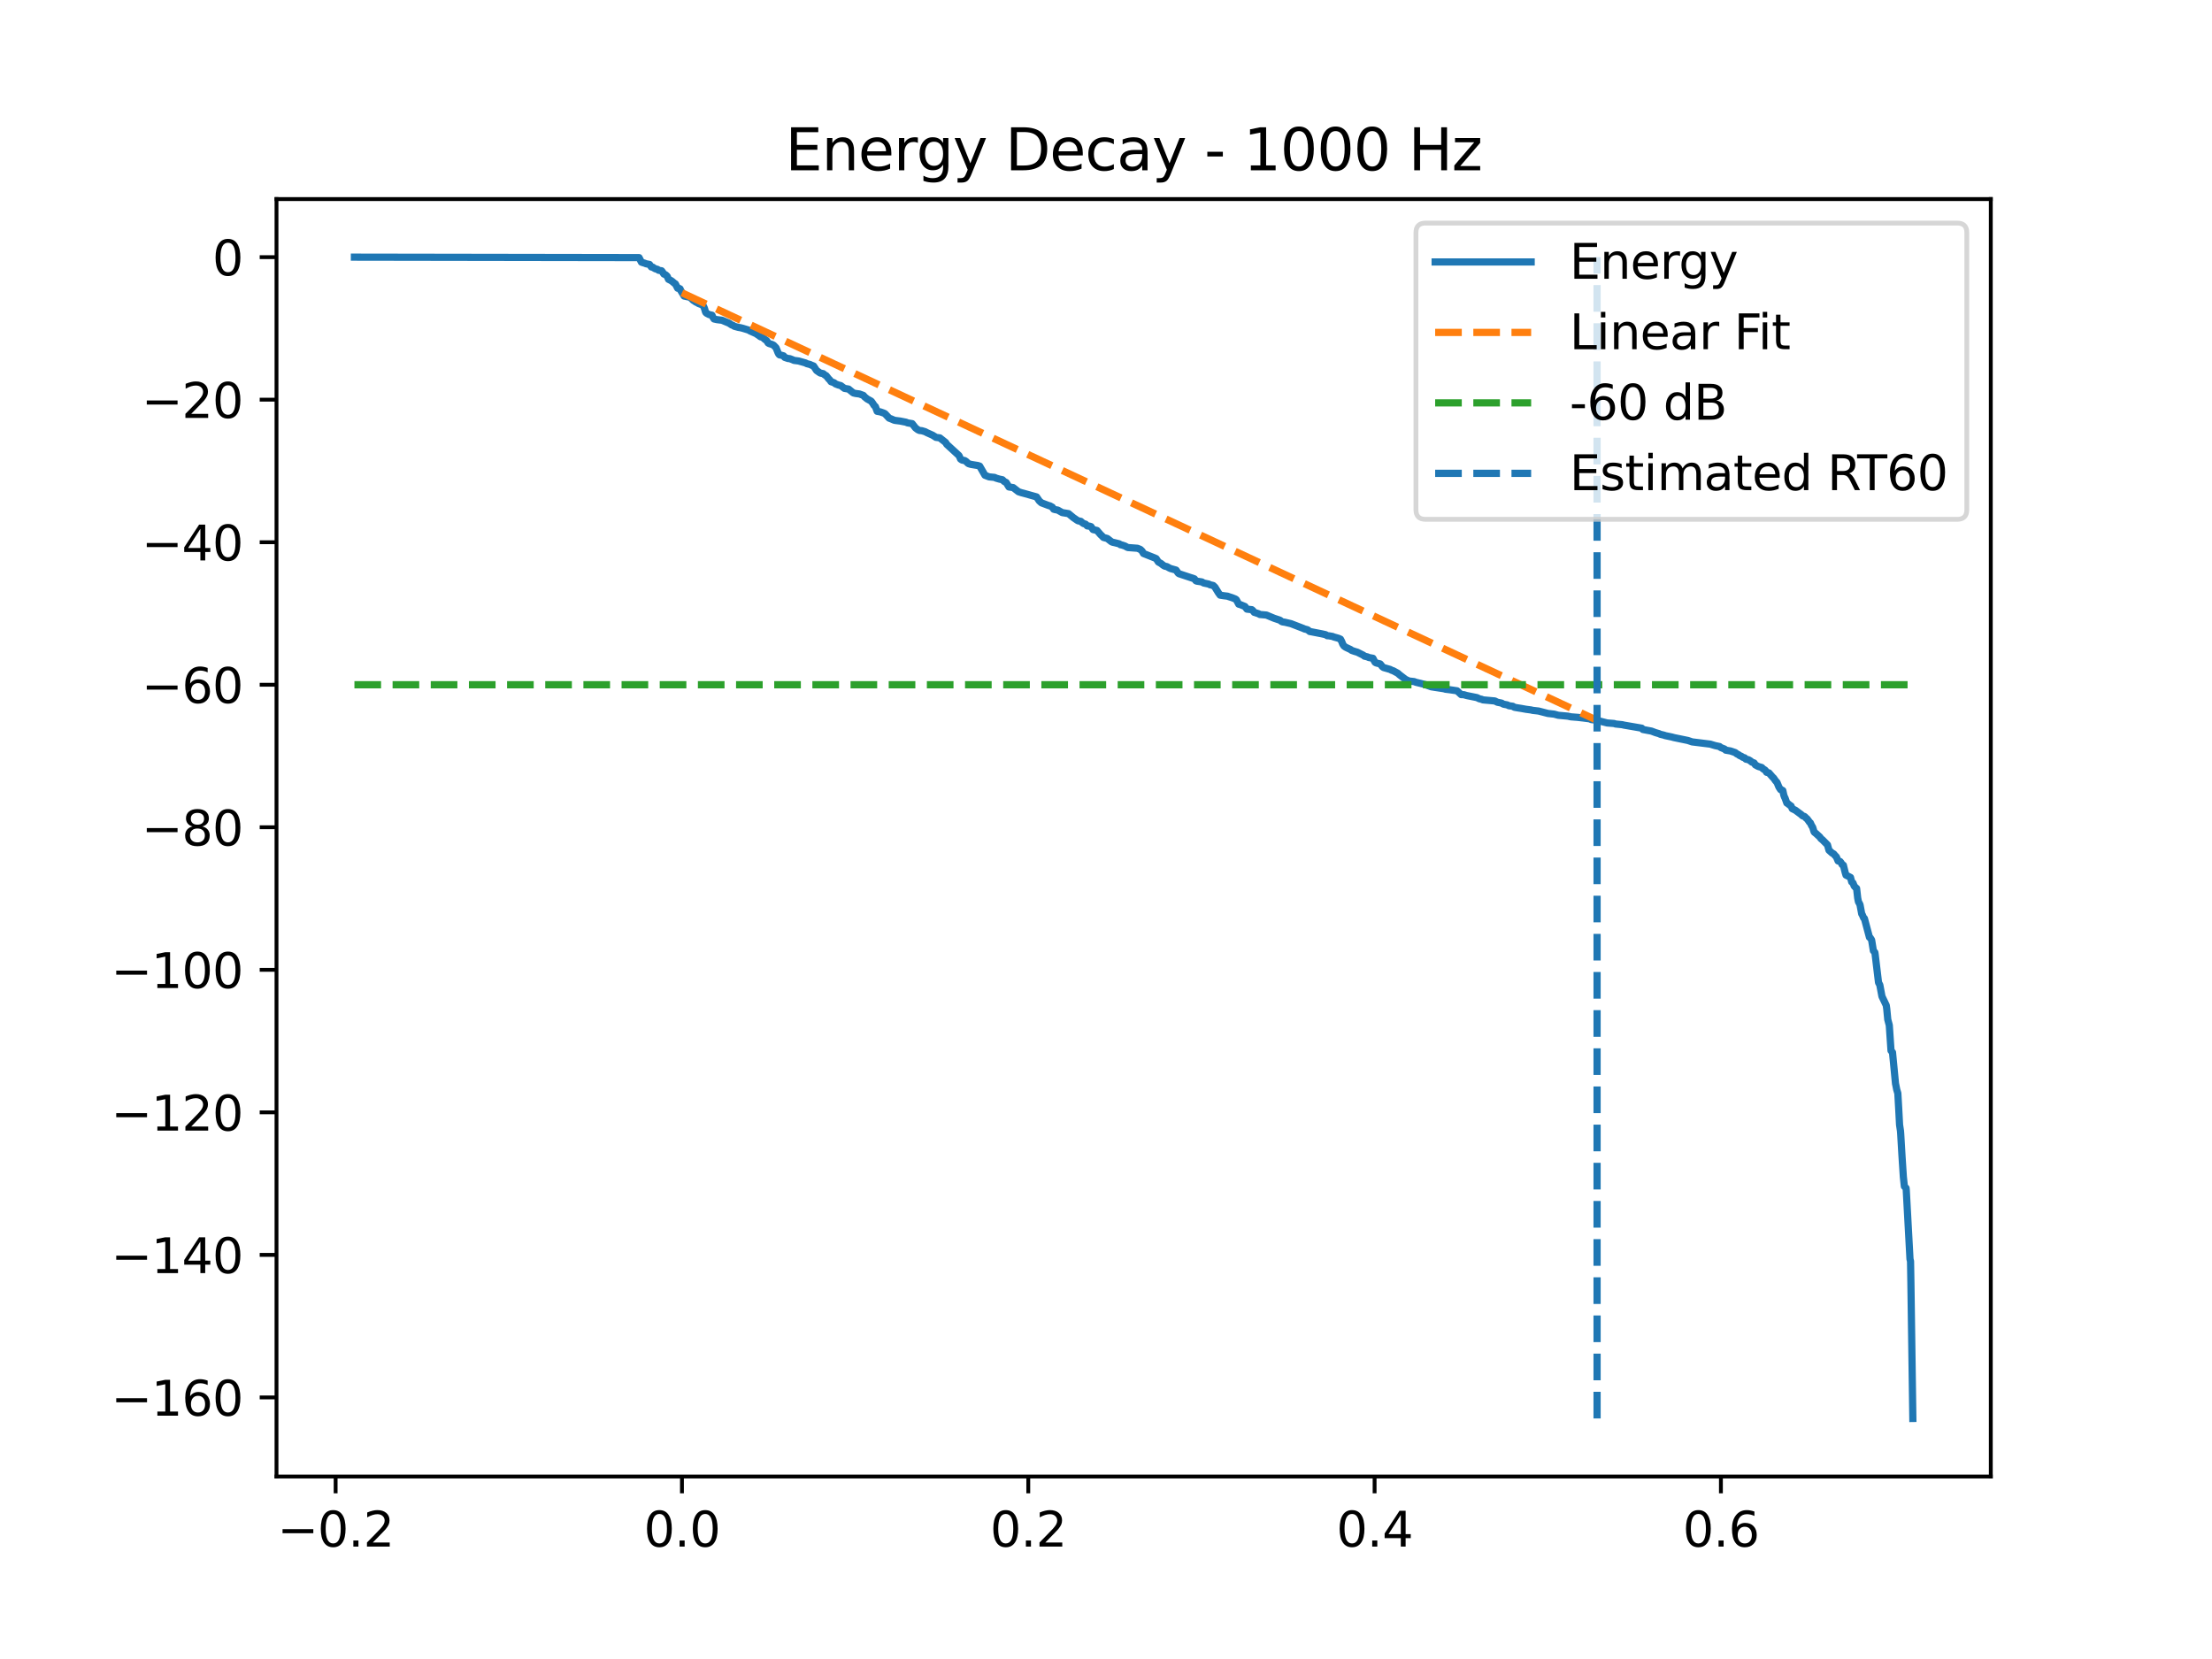 <?xml version="1.0" encoding="utf-8" standalone="no"?>
<!DOCTYPE svg PUBLIC "-//W3C//DTD SVG 1.1//EN"
  "http://www.w3.org/Graphics/SVG/1.1/DTD/svg11.dtd">
<svg xmlns:xlink="http://www.w3.org/1999/xlink" width="460.8pt" height="345.6pt" viewBox="0 0 460.8 345.6" xmlns="http://www.w3.org/2000/svg" version="1.1">
 <defs>
  <style type="text/css">*{stroke-linejoin: round; stroke-linecap: butt}</style>
 </defs>
 <g id="figure_1">
  <g id="patch_1">
   <path d="M 0 345.6 
L 460.8 345.6 
L 460.8 0 
L 0 0 
z
" style="fill: #ffffff"/>
  </g>
  <g id="axes_1">
   <g id="patch_2">
    <path d="M 57.6 307.584 
L 414.72 307.584 
L 414.72 41.472 
L 57.6 41.472 
z
" style="fill: #ffffff"/>
   </g>
   <g id="matplotlib.axis_1">
    <g id="xtick_1">
     <g id="line2d_1">
      <defs>
       <path id="m874fe550fd" d="M 0 0 
L 0 3.5 
" style="stroke: #000000; stroke-width: 0.8"/>
      </defs>
      <g>
       <use xlink:href="#m874fe550fd" x="69.917" y="307.584" style="stroke: #000000; stroke-width: 0.8"/>
      </g>
     </g>
     <g id="text_1">
      <!-- −0.2 -->
      <g transform="translate(57.776 322.182) scale(0.1 -0.1)">
       <defs>
        <path id="DejaVuSans-2212" d="M 678 2272 
L 4684 2272 
L 4684 1741 
L 678 1741 
L 678 2272 
z
" transform="scale(0.016)"/>
        <path id="DejaVuSans-30" d="M 2034 4250 
Q 1547 4250 1301 3770 
Q 1056 3291 1056 2328 
Q 1056 1369 1301 889 
Q 1547 409 2034 409 
Q 2525 409 2770 889 
Q 3016 1369 3016 2328 
Q 3016 3291 2770 3770 
Q 2525 4250 2034 4250 
z
M 2034 4750 
Q 2819 4750 3233 4129 
Q 3647 3509 3647 2328 
Q 3647 1150 3233 529 
Q 2819 -91 2034 -91 
Q 1250 -91 836 529 
Q 422 1150 422 2328 
Q 422 3509 836 4129 
Q 1250 4750 2034 4750 
z
" transform="scale(0.016)"/>
        <path id="DejaVuSans-2e" d="M 684 794 
L 1344 794 
L 1344 0 
L 684 0 
L 684 794 
z
" transform="scale(0.016)"/>
        <path id="DejaVuSans-32" d="M 1228 531 
L 3431 531 
L 3431 0 
L 469 0 
L 469 531 
Q 828 903 1448 1529 
Q 2069 2156 2228 2338 
Q 2531 2678 2651 2914 
Q 2772 3150 2772 3378 
Q 2772 3750 2511 3984 
Q 2250 4219 1831 4219 
Q 1534 4219 1204 4116 
Q 875 4013 500 3803 
L 500 4441 
Q 881 4594 1212 4672 
Q 1544 4750 1819 4750 
Q 2544 4750 2975 4387 
Q 3406 4025 3406 3419 
Q 3406 3131 3298 2873 
Q 3191 2616 2906 2266 
Q 2828 2175 2409 1742 
Q 1991 1309 1228 531 
z
" transform="scale(0.016)"/>
       </defs>
       <use xlink:href="#DejaVuSans-2212"/>
       <use xlink:href="#DejaVuSans-30" transform="translate(83.789 0)"/>
       <use xlink:href="#DejaVuSans-2e" transform="translate(147.412 0)"/>
       <use xlink:href="#DejaVuSans-32" transform="translate(179.199 0)"/>
      </g>
     </g>
    </g>
    <g id="xtick_2">
     <g id="line2d_2">
      <g>
       <use xlink:href="#m874fe550fd" x="142.063" y="307.584" style="stroke: #000000; stroke-width: 0.8"/>
      </g>
     </g>
     <g id="text_2">
      <!-- 0.0 -->
      <g transform="translate(134.111 322.182) scale(0.1 -0.1)">
       <use xlink:href="#DejaVuSans-30"/>
       <use xlink:href="#DejaVuSans-2e" transform="translate(63.623 0)"/>
       <use xlink:href="#DejaVuSans-30" transform="translate(95.41 0)"/>
      </g>
     </g>
    </g>
    <g id="xtick_3">
     <g id="line2d_3">
      <g>
       <use xlink:href="#m874fe550fd" x="214.208" y="307.584" style="stroke: #000000; stroke-width: 0.8"/>
      </g>
     </g>
     <g id="text_3">
      <!-- 0.2 -->
      <g transform="translate(206.257 322.182) scale(0.1 -0.1)">
       <use xlink:href="#DejaVuSans-30"/>
       <use xlink:href="#DejaVuSans-2e" transform="translate(63.623 0)"/>
       <use xlink:href="#DejaVuSans-32" transform="translate(95.41 0)"/>
      </g>
     </g>
    </g>
    <g id="xtick_4">
     <g id="line2d_4">
      <g>
       <use xlink:href="#m874fe550fd" x="286.354" y="307.584" style="stroke: #000000; stroke-width: 0.8"/>
      </g>
     </g>
     <g id="text_4">
      <!-- 0.4 -->
      <g transform="translate(278.402 322.182) scale(0.1 -0.1)">
       <defs>
        <path id="DejaVuSans-34" d="M 2419 4116 
L 825 1625 
L 2419 1625 
L 2419 4116 
z
M 2253 4666 
L 3047 4666 
L 3047 1625 
L 3713 1625 
L 3713 1100 
L 3047 1100 
L 3047 0 
L 2419 0 
L 2419 1100 
L 313 1100 
L 313 1709 
L 2253 4666 
z
" transform="scale(0.016)"/>
       </defs>
       <use xlink:href="#DejaVuSans-30"/>
       <use xlink:href="#DejaVuSans-2e" transform="translate(63.623 0)"/>
       <use xlink:href="#DejaVuSans-34" transform="translate(95.41 0)"/>
      </g>
     </g>
    </g>
    <g id="xtick_5">
     <g id="line2d_5">
      <g>
       <use xlink:href="#m874fe550fd" x="358.499" y="307.584" style="stroke: #000000; stroke-width: 0.8"/>
      </g>
     </g>
     <g id="text_5">
      <!-- 0.6 -->
      <g transform="translate(350.548 322.182) scale(0.1 -0.1)">
       <defs>
        <path id="DejaVuSans-36" d="M 2113 2584 
Q 1688 2584 1439 2293 
Q 1191 2003 1191 1497 
Q 1191 994 1439 701 
Q 1688 409 2113 409 
Q 2538 409 2786 701 
Q 3034 994 3034 1497 
Q 3034 2003 2786 2293 
Q 2538 2584 2113 2584 
z
M 3366 4563 
L 3366 3988 
Q 3128 4100 2886 4159 
Q 2644 4219 2406 4219 
Q 1781 4219 1451 3797 
Q 1122 3375 1075 2522 
Q 1259 2794 1537 2939 
Q 1816 3084 2150 3084 
Q 2853 3084 3261 2657 
Q 3669 2231 3669 1497 
Q 3669 778 3244 343 
Q 2819 -91 2113 -91 
Q 1303 -91 875 529 
Q 447 1150 447 2328 
Q 447 3434 972 4092 
Q 1497 4750 2381 4750 
Q 2619 4750 2861 4703 
Q 3103 4656 3366 4563 
z
" transform="scale(0.016)"/>
       </defs>
       <use xlink:href="#DejaVuSans-30"/>
       <use xlink:href="#DejaVuSans-2e" transform="translate(63.623 0)"/>
       <use xlink:href="#DejaVuSans-36" transform="translate(95.41 0)"/>
      </g>
     </g>
    </g>
   </g>
   <g id="matplotlib.axis_2">
    <g id="ytick_1">
     <g id="line2d_6">
      <defs>
       <path id="md553118f6b" d="M 0 0 
L -3.5 0 
" style="stroke: #000000; stroke-width: 0.8"/>
      </defs>
      <g>
       <use xlink:href="#md553118f6b" x="57.6" y="291.108" style="stroke: #000000; stroke-width: 0.8"/>
      </g>
     </g>
     <g id="text_6">
      <!-- −160 -->
      <g transform="translate(23.133 294.907) scale(0.1 -0.1)">
       <defs>
        <path id="DejaVuSans-31" d="M 794 531 
L 1825 531 
L 1825 4091 
L 703 3866 
L 703 4441 
L 1819 4666 
L 2450 4666 
L 2450 531 
L 3481 531 
L 3481 0 
L 794 0 
L 794 531 
z
" transform="scale(0.016)"/>
       </defs>
       <use xlink:href="#DejaVuSans-2212"/>
       <use xlink:href="#DejaVuSans-31" transform="translate(83.789 0)"/>
       <use xlink:href="#DejaVuSans-36" transform="translate(147.412 0)"/>
       <use xlink:href="#DejaVuSans-30" transform="translate(211.035 0)"/>
      </g>
     </g>
    </g>
    <g id="ytick_2">
     <g id="line2d_7">
      <g>
       <use xlink:href="#md553118f6b" x="57.6" y="261.415" style="stroke: #000000; stroke-width: 0.8"/>
      </g>
     </g>
     <g id="text_7">
      <!-- −140 -->
      <g transform="translate(23.133 265.214) scale(0.1 -0.1)">
       <use xlink:href="#DejaVuSans-2212"/>
       <use xlink:href="#DejaVuSans-31" transform="translate(83.789 0)"/>
       <use xlink:href="#DejaVuSans-34" transform="translate(147.412 0)"/>
       <use xlink:href="#DejaVuSans-30" transform="translate(211.035 0)"/>
      </g>
     </g>
    </g>
    <g id="ytick_3">
     <g id="line2d_8">
      <g>
       <use xlink:href="#md553118f6b" x="57.6" y="231.723" style="stroke: #000000; stroke-width: 0.8"/>
      </g>
     </g>
     <g id="text_8">
      <!-- −120 -->
      <g transform="translate(23.133 235.522) scale(0.1 -0.1)">
       <use xlink:href="#DejaVuSans-2212"/>
       <use xlink:href="#DejaVuSans-31" transform="translate(83.789 0)"/>
       <use xlink:href="#DejaVuSans-32" transform="translate(147.412 0)"/>
       <use xlink:href="#DejaVuSans-30" transform="translate(211.035 0)"/>
      </g>
     </g>
    </g>
    <g id="ytick_4">
     <g id="line2d_9">
      <g>
       <use xlink:href="#md553118f6b" x="57.6" y="202.03" style="stroke: #000000; stroke-width: 0.8"/>
      </g>
     </g>
     <g id="text_9">
      <!-- −100 -->
      <g transform="translate(23.133 205.83) scale(0.1 -0.1)">
       <use xlink:href="#DejaVuSans-2212"/>
       <use xlink:href="#DejaVuSans-31" transform="translate(83.789 0)"/>
       <use xlink:href="#DejaVuSans-30" transform="translate(147.412 0)"/>
       <use xlink:href="#DejaVuSans-30" transform="translate(211.035 0)"/>
      </g>
     </g>
    </g>
    <g id="ytick_5">
     <g id="line2d_10">
      <g>
       <use xlink:href="#md553118f6b" x="57.6" y="172.338" style="stroke: #000000; stroke-width: 0.8"/>
      </g>
     </g>
     <g id="text_10">
      <!-- −80 -->
      <g transform="translate(29.495 176.137) scale(0.1 -0.1)">
       <defs>
        <path id="DejaVuSans-38" d="M 2034 2216 
Q 1584 2216 1326 1975 
Q 1069 1734 1069 1313 
Q 1069 891 1326 650 
Q 1584 409 2034 409 
Q 2484 409 2743 651 
Q 3003 894 3003 1313 
Q 3003 1734 2745 1975 
Q 2488 2216 2034 2216 
z
M 1403 2484 
Q 997 2584 770 2862 
Q 544 3141 544 3541 
Q 544 4100 942 4425 
Q 1341 4750 2034 4750 
Q 2731 4750 3128 4425 
Q 3525 4100 3525 3541 
Q 3525 3141 3298 2862 
Q 3072 2584 2669 2484 
Q 3125 2378 3379 2068 
Q 3634 1759 3634 1313 
Q 3634 634 3220 271 
Q 2806 -91 2034 -91 
Q 1263 -91 848 271 
Q 434 634 434 1313 
Q 434 1759 690 2068 
Q 947 2378 1403 2484 
z
M 1172 3481 
Q 1172 3119 1398 2916 
Q 1625 2713 2034 2713 
Q 2441 2713 2670 2916 
Q 2900 3119 2900 3481 
Q 2900 3844 2670 4047 
Q 2441 4250 2034 4250 
Q 1625 4250 1398 4047 
Q 1172 3844 1172 3481 
z
" transform="scale(0.016)"/>
       </defs>
       <use xlink:href="#DejaVuSans-2212"/>
       <use xlink:href="#DejaVuSans-38" transform="translate(83.789 0)"/>
       <use xlink:href="#DejaVuSans-30" transform="translate(147.412 0)"/>
      </g>
     </g>
    </g>
    <g id="ytick_6">
     <g id="line2d_11">
      <g>
       <use xlink:href="#md553118f6b" x="57.6" y="142.645" style="stroke: #000000; stroke-width: 0.8"/>
      </g>
     </g>
     <g id="text_11">
      <!-- −60 -->
      <g transform="translate(29.495 146.445) scale(0.1 -0.1)">
       <use xlink:href="#DejaVuSans-2212"/>
       <use xlink:href="#DejaVuSans-36" transform="translate(83.789 0)"/>
       <use xlink:href="#DejaVuSans-30" transform="translate(147.412 0)"/>
      </g>
     </g>
    </g>
    <g id="ytick_7">
     <g id="line2d_12">
      <g>
       <use xlink:href="#md553118f6b" x="57.6" y="112.953" style="stroke: #000000; stroke-width: 0.8"/>
      </g>
     </g>
     <g id="text_12">
      <!-- −40 -->
      <g transform="translate(29.495 116.752) scale(0.1 -0.1)">
       <use xlink:href="#DejaVuSans-2212"/>
       <use xlink:href="#DejaVuSans-34" transform="translate(83.789 0)"/>
       <use xlink:href="#DejaVuSans-30" transform="translate(147.412 0)"/>
      </g>
     </g>
    </g>
    <g id="ytick_8">
     <g id="line2d_13">
      <g>
       <use xlink:href="#md553118f6b" x="57.6" y="83.26" style="stroke: #000000; stroke-width: 0.8"/>
      </g>
     </g>
     <g id="text_13">
      <!-- −20 -->
      <g transform="translate(29.495 87.06) scale(0.1 -0.1)">
       <use xlink:href="#DejaVuSans-2212"/>
       <use xlink:href="#DejaVuSans-32" transform="translate(83.789 0)"/>
       <use xlink:href="#DejaVuSans-30" transform="translate(147.412 0)"/>
      </g>
     </g>
    </g>
    <g id="ytick_9">
     <g id="line2d_14">
      <g>
       <use xlink:href="#md553118f6b" x="57.6" y="53.568" style="stroke: #000000; stroke-width: 0.8"/>
      </g>
     </g>
     <g id="text_14">
      <!-- 0 -->
      <g transform="translate(44.237 57.367) scale(0.1 -0.1)">
       <use xlink:href="#DejaVuSans-30"/>
      </g>
     </g>
    </g>
   </g>
   <g id="line2d_15">
    <path d="M 73.833 53.568 
L 133.127 53.663 
L 133.616 54.613 
L 133.931 54.72 
L 134.3 54.829 
L 134.585 54.945 
L 135.314 55.092 
L 135.69 55.619 
L 136.013 55.664 
L 136.118 55.771 
L 136.532 56.002 
L 136.952 56.105 
L 137.185 56.298 
L 137.817 56.408 
L 137.997 56.638 
L 138.29 57.085 
L 138.651 57.243 
L 138.989 57.55 
L 139.042 57.663 
L 139.26 58.187 
L 139.756 58.431 
L 140.019 58.611 
L 140.5 59.02 
L 140.688 59.128 
L 141.168 60.046 
L 141.492 60.071 
L 141.68 60.179 
L 141.77 60.446 
L 142.514 61.669 
L 143.543 61.888 
L 143.754 61.949 
L 143.934 62.1 
L 144.107 62.265 
L 144.423 62.579 
L 144.595 62.667 
L 144.851 62.854 
L 145.016 62.952 
L 145.339 63.101 
L 145.527 63.233 
L 146.437 63.562 
L 146.745 64.211 
L 146.985 65.03 
L 147.075 65.145 
L 147.233 65.279 
L 147.459 65.39 
L 147.729 65.535 
L 148.323 65.662 
L 148.503 66.08 
L 148.751 66.448 
L 149.352 66.584 
L 150.405 66.715 
L 151.87 67.324 
L 152.411 67.684 
L 152.712 67.787 
L 152.982 67.972 
L 153.809 68.197 
L 154.26 68.272 
L 154.703 68.383 
L 155.966 68.765 
L 156.199 68.919 
L 157.499 69.503 
L 157.777 69.699 
L 157.98 69.824 
L 158.168 69.967 
L 158.438 70.166 
L 158.874 70.278 
L 159.34 70.702 
L 159.708 70.953 
L 160.009 71.435 
L 160.219 71.565 
L 160.603 71.68 
L 160.851 71.768 
L 161.151 71.914 
L 161.437 72.21 
L 161.662 72.437 
L 161.978 73.217 
L 162.038 73.387 
L 162.233 73.78 
L 162.406 73.934 
L 162.692 73.98 
L 163.225 74.128 
L 163.466 74.446 
L 164.165 74.688 
L 164.511 74.712 
L 165.067 74.923 
L 165.412 75.077 
L 166.359 75.199 
L 167.81 75.607 
L 168.058 75.75 
L 168.764 75.935 
L 168.952 76.035 
L 169.486 76.246 
L 170.109 77.188 
L 170.868 77.709 
L 171.492 77.839 
L 171.868 78.146 
L 172.101 78.257 
L 172.664 78.963 
L 172.875 79.16 
L 173.115 79.511 
L 173.739 79.72 
L 174.062 79.979 
L 174.679 80.213 
L 175.137 80.321 
L 175.911 80.904 
L 176.768 81.046 
L 177.752 81.847 
L 178.233 81.965 
L 179.037 82.073 
L 179.541 82.255 
L 179.849 82.368 
L 180.127 82.688 
L 180.653 83.111 
L 181.495 83.574 
L 181.893 84.126 
L 182.066 84.431 
L 182.359 84.696 
L 182.727 85.685 
L 183.381 85.802 
L 184.042 86.032 
L 184.351 86.171 
L 185.222 87.105 
L 185.651 87.266 
L 186.259 87.527 
L 186.477 87.58 
L 187.522 87.712 
L 188.754 87.955 
L 189.04 88.088 
L 190.024 88.255 
L 190.716 89.143 
L 191.039 89.391 
L 191.227 89.527 
L 191.565 89.68 
L 192.016 89.719 
L 192.737 89.935 
L 193.038 90.105 
L 194.308 90.676 
L 194.504 90.814 
L 194.699 90.92 
L 194.962 91.107 
L 195.781 91.219 
L 196.999 92.182 
L 197.224 92.562 
L 199.779 94.909 
L 200.02 95.437 
L 200.095 95.622 
L 200.268 95.748 
L 200.478 95.862 
L 200.936 95.93 
L 201.245 96.124 
L 201.711 96.566 
L 202.026 96.672 
L 202.274 96.74 
L 202.988 96.859 
L 203.702 96.973 
L 204.085 97.099 
L 205.183 99.006 
L 206.039 99.337 
L 207.197 99.452 
L 207.46 99.59 
L 208.189 99.806 
L 208.827 99.94 
L 208.985 100.102 
L 209.226 100.325 
L 209.601 100.504 
L 210.18 101.443 
L 211.059 101.573 
L 212.179 102.442 
L 212.818 102.649 
L 213.299 102.772 
L 215.937 103.514 
L 216.493 104.334 
L 216.944 104.745 
L 217.327 104.887 
L 218.372 105.285 
L 218.77 105.398 
L 218.98 105.533 
L 219.213 105.645 
L 219.506 106.08 
L 219.769 106.156 
L 220.371 106.262 
L 220.716 106.469 
L 220.927 106.58 
L 221.272 106.781 
L 222.588 106.996 
L 223.602 107.833 
L 224.414 108.392 
L 224.609 108.495 
L 225.158 108.607 
L 225.316 108.767 
L 225.699 109.054 
L 226.15 109.194 
L 226.496 109.556 
L 226.954 109.607 
L 227.277 109.705 
L 227.698 110.314 
L 227.908 110.37 
L 228.517 110.501 
L 229.291 111.395 
L 229.494 111.568 
L 229.644 111.74 
L 229.877 111.964 
L 230.674 112.175 
L 231.538 112.857 
L 231.816 112.968 
L 232.184 113.046 
L 233.169 113.29 
L 233.417 113.484 
L 233.688 113.525 
L 234.319 113.734 
L 234.928 114.06 
L 236.942 114.211 
L 237.28 114.342 
L 237.55 114.452 
L 237.911 114.8 
L 237.979 114.904 
L 238.204 115.3 
L 240.496 116.212 
L 240.849 116.37 
L 241.315 117.08 
L 241.849 117.376 
L 242.247 117.697 
L 242.42 117.813 
L 242.661 117.944 
L 243.089 118.035 
L 243.277 118.142 
L 243.525 118.288 
L 243.848 118.438 
L 244.254 118.551 
L 244.6 118.647 
L 244.99 118.755 
L 245.426 119.373 
L 245.607 119.516 
L 248.808 120.576 
L 249.116 120.973 
L 249.304 121.065 
L 250.386 121.225 
L 250.732 121.446 
L 251.837 121.68 
L 252.04 121.811 
L 252.723 121.965 
L 253.107 122.329 
L 253.347 122.721 
L 253.821 123.491 
L 253.903 123.602 
L 254.181 123.981 
L 254.843 124.088 
L 255.722 124.195 
L 255.94 124.28 
L 256.436 124.438 
L 256.669 124.513 
L 257.353 124.787 
L 257.548 124.93 
L 258.044 125.858 
L 258.427 125.97 
L 259.344 126.342 
L 259.577 126.655 
L 259.758 126.892 
L 260.772 127.004 
L 260.96 127.159 
L 261.283 127.567 
L 262.185 127.851 
L 262.448 128.008 
L 263.808 128.125 
L 265.206 128.707 
L 265.447 128.804 
L 266.656 129.208 
L 266.942 129.446 
L 267.175 129.551 
L 267.641 129.617 
L 268.941 129.922 
L 271.541 130.925 
L 271.759 131.032 
L 272.022 131.092 
L 272.413 131.203 
L 272.841 131.554 
L 273.127 131.602 
L 275.336 132.032 
L 276.156 132.212 
L 276.486 132.428 
L 276.824 132.448 
L 277.614 132.586 
L 277.832 132.688 
L 278.493 132.871 
L 278.816 132.964 
L 279.244 133.151 
L 279.5 133.629 
L 279.71 134.171 
L 279.77 134.264 
L 279.973 134.58 
L 280.319 134.82 
L 280.59 134.955 
L 281.364 135.315 
L 281.552 135.48 
L 282.22 135.706 
L 282.761 135.866 
L 284.009 136.491 
L 284.257 136.695 
L 284.851 136.836 
L 285.151 136.972 
L 286.008 137.131 
L 286.279 137.66 
L 286.459 137.968 
L 286.632 138.077 
L 286.865 138.149 
L 287.504 138.302 
L 287.676 138.494 
L 287.947 138.854 
L 288.225 139.062 
L 289.585 139.452 
L 289.908 139.627 
L 290.247 139.739 
L 291.201 140.259 
L 291.547 140.574 
L 292.824 141.546 
L 293.531 141.869 
L 294.575 141.983 
L 294.966 142.131 
L 296.988 142.625 
L 297.281 142.763 
L 297.724 142.917 
L 298.145 143.069 
L 298.927 143.193 
L 300.805 143.479 
L 301.098 143.574 
L 302.09 143.694 
L 303.533 143.906 
L 304.39 144.698 
L 304.961 144.719 
L 305.397 144.853 
L 305.608 144.907 
L 307.667 145.322 
L 308.17 145.565 
L 308.666 145.679 
L 308.899 145.794 
L 311.402 146.022 
L 311.928 146.287 
L 312.822 146.47 
L 313.048 146.609 
L 313.25 146.705 
L 313.979 146.839 
L 314.333 147.018 
L 315.144 147.129 
L 315.452 147.335 
L 316.084 147.448 
L 316.91 147.577 
L 317.872 147.752 
L 318.947 147.894 
L 319.27 147.978 
L 320.503 148.119 
L 322.464 148.625 
L 323.757 148.77 
L 324.621 149.004 
L 326.605 149.186 
L 327.251 149.327 
L 328.679 149.44 
L 329.746 149.563 
L 331.129 149.737 
L 331.497 149.898 
L 332.414 150.006 
L 332.707 150.069 
L 333.151 150.182 
L 334.804 150.605 
L 336.232 150.715 
L 336.54 150.82 
L 337.93 150.963 
L 338.328 151.057 
L 342.003 151.691 
L 342.244 151.967 
L 344.025 152.299 
L 344.882 152.622 
L 345.581 152.825 
L 345.889 152.969 
L 346.227 153.047 
L 346.67 153.156 
L 346.858 153.234 
L 348.294 153.537 
L 348.707 153.653 
L 351.623 154.254 
L 352.502 154.549 
L 356.297 155.019 
L 356.643 155.128 
L 357.312 155.327 
L 358.221 155.518 
L 358.454 155.72 
L 359.296 156.054 
L 359.499 156.271 
L 360.498 156.44 
L 361.49 156.778 
L 361.806 157.038 
L 362.197 157.229 
L 362.377 157.39 
L 362.73 157.533 
L 363.083 157.771 
L 363.437 157.869 
L 363.707 158.149 
L 364.196 158.257 
L 364.376 158.347 
L 364.699 158.545 
L 364.902 158.75 
L 365.421 158.94 
L 365.669 159.338 
L 366.172 159.615 
L 366.337 159.688 
L 366.999 159.88 
L 367.269 160.164 
L 367.728 160.446 
L 368.013 160.881 
L 368.494 161.002 
L 369.313 161.937 
L 369.464 162.058 
L 369.862 162.633 
L 370.185 162.995 
L 370.553 163.889 
L 370.651 164.065 
L 370.937 164.501 
L 371.215 164.579 
L 371.395 164.691 
L 371.598 165.642 
L 371.771 166.111 
L 371.846 166.212 
L 372.229 167.284 
L 372.515 167.458 
L 372.643 167.57 
L 372.928 167.799 
L 373.109 167.9 
L 373.357 168.467 
L 374.003 168.778 
L 375.048 169.554 
L 375.198 169.654 
L 375.311 169.779 
L 375.536 169.97 
L 375.837 170.047 
L 376.017 170.171 
L 376.22 170.412 
L 376.415 170.537 
L 376.791 171.032 
L 376.956 171.292 
L 377.122 171.403 
L 377.37 171.949 
L 377.618 172.35 
L 377.903 173.277 
L 377.971 173.374 
L 378.121 173.492 
L 378.272 173.605 
L 379.113 174.375 
L 379.309 174.67 
L 379.451 174.795 
L 379.639 174.938 
L 380.699 176.004 
L 381.007 177.118 
L 381.676 177.721 
L 381.841 177.802 
L 382.014 177.899 
L 382.217 178.162 
L 382.548 178.498 
L 382.908 179.352 
L 383.322 179.467 
L 383.54 179.732 
L 383.758 180.126 
L 384.006 180.231 
L 384.396 181.8 
L 384.554 182.306 
L 384.704 182.379 
L 385.494 182.782 
L 385.742 183.726 
L 386.005 183.924 
L 386.268 184.593 
L 386.425 184.753 
L 386.591 184.933 
L 386.764 185.06 
L 386.989 187.055 
L 387.147 187.856 
L 387.365 188.24 
L 387.478 188.506 
L 387.831 190.387 
L 387.913 190.48 
L 388.237 191.237 
L 388.394 191.343 
L 389.439 195.263 
L 389.597 195.354 
L 389.8 195.662 
L 389.89 195.799 
L 390.258 198.068 
L 390.363 198.176 
L 390.566 198.412 
L 390.619 198.73 
L 391.333 204.689 
L 391.393 204.8 
L 391.558 205.099 
L 391.603 205.208 
L 392.047 207.569 
L 392.941 209.438 
L 393.046 210.187 
L 393.257 212.384 
L 393.572 213.571 
L 393.933 218.867 
L 394.241 219.221 
L 394.872 225.764 
L 394.903 225.876 
L 395.128 227.008 
L 395.353 227.75 
L 395.534 230.946 
L 395.714 234.318 
L 395.902 235.578 
L 395.947 236.154 
L 396.225 240.881 
L 396.503 245.162 
L 396.714 247.149 
L 397.067 247.499 
L 397.112 247.963 
L 397.886 262.282 
L 397.999 262.737 
L 398.074 267.138 
L 398.48 295.488 
L 398.48 295.488 
" clip-path="url(#p6afc02447a)" style="fill: none; stroke: #1f77b4; stroke-width: 1.5; stroke-linecap: square"/>
   </g>
   <g id="line2d_16">
    <path d="M 142.063 60.997 
L 332.7 150.068 
" clip-path="url(#p6afc02447a)" style="fill: none; stroke-dasharray: 5.55,2.4; stroke-dashoffset: 0; stroke: #ff7f0e; stroke-width: 1.5"/>
   </g>
   <g id="line2d_17">
    <path d="M 73.833 142.645 
L 398.487 142.645 
L 398.487 142.645 
" clip-path="url(#p6afc02447a)" style="fill: none; stroke-dasharray: 5.55,2.4; stroke-dashoffset: 0; stroke: #2ca02c; stroke-width: 1.5"/>
   </g>
   <g id="LineCollection_1">
    <path d="M 332.7 295.488 
L 332.7 53.568 
" clip-path="url(#p6afc02447a)" style="fill: none; stroke-dasharray: 5.55,2.4; stroke-dashoffset: 0; stroke: #1f77b4; stroke-width: 1.5"/>
   </g>
   <g id="patch_3">
    <path d="M 57.6 307.584 
L 57.6 41.472 
" style="fill: none; stroke: #000000; stroke-width: 0.8; stroke-linejoin: miter; stroke-linecap: square"/>
   </g>
   <g id="patch_4">
    <path d="M 414.72 307.584 
L 414.72 41.472 
" style="fill: none; stroke: #000000; stroke-width: 0.8; stroke-linejoin: miter; stroke-linecap: square"/>
   </g>
   <g id="patch_5">
    <path d="M 57.6 307.584 
L 414.72 307.584 
" style="fill: none; stroke: #000000; stroke-width: 0.8; stroke-linejoin: miter; stroke-linecap: square"/>
   </g>
   <g id="patch_6">
    <path d="M 57.6 41.472 
L 414.72 41.472 
" style="fill: none; stroke: #000000; stroke-width: 0.8; stroke-linejoin: miter; stroke-linecap: square"/>
   </g>
   <g id="text_15">
    <!-- Energy Decay - 1000 Hz -->
    <g transform="translate(163.59 35.472) scale(0.12 -0.12)">
     <defs>
      <path id="DejaVuSans-45" d="M 628 4666 
L 3578 4666 
L 3578 4134 
L 1259 4134 
L 1259 2753 
L 3481 2753 
L 3481 2222 
L 1259 2222 
L 1259 531 
L 3634 531 
L 3634 0 
L 628 0 
L 628 4666 
z
" transform="scale(0.016)"/>
      <path id="DejaVuSans-6e" d="M 3513 2113 
L 3513 0 
L 2938 0 
L 2938 2094 
Q 2938 2591 2744 2837 
Q 2550 3084 2163 3084 
Q 1697 3084 1428 2787 
Q 1159 2491 1159 1978 
L 1159 0 
L 581 0 
L 581 3500 
L 1159 3500 
L 1159 2956 
Q 1366 3272 1645 3428 
Q 1925 3584 2291 3584 
Q 2894 3584 3203 3211 
Q 3513 2838 3513 2113 
z
" transform="scale(0.016)"/>
      <path id="DejaVuSans-65" d="M 3597 1894 
L 3597 1613 
L 953 1613 
Q 991 1019 1311 708 
Q 1631 397 2203 397 
Q 2534 397 2845 478 
Q 3156 559 3463 722 
L 3463 178 
Q 3153 47 2828 -22 
Q 2503 -91 2169 -91 
Q 1331 -91 842 396 
Q 353 884 353 1716 
Q 353 2575 817 3079 
Q 1281 3584 2069 3584 
Q 2775 3584 3186 3129 
Q 3597 2675 3597 1894 
z
M 3022 2063 
Q 3016 2534 2758 2815 
Q 2500 3097 2075 3097 
Q 1594 3097 1305 2825 
Q 1016 2553 972 2059 
L 3022 2063 
z
" transform="scale(0.016)"/>
      <path id="DejaVuSans-72" d="M 2631 2963 
Q 2534 3019 2420 3045 
Q 2306 3072 2169 3072 
Q 1681 3072 1420 2755 
Q 1159 2438 1159 1844 
L 1159 0 
L 581 0 
L 581 3500 
L 1159 3500 
L 1159 2956 
Q 1341 3275 1631 3429 
Q 1922 3584 2338 3584 
Q 2397 3584 2469 3576 
Q 2541 3569 2628 3553 
L 2631 2963 
z
" transform="scale(0.016)"/>
      <path id="DejaVuSans-67" d="M 2906 1791 
Q 2906 2416 2648 2759 
Q 2391 3103 1925 3103 
Q 1463 3103 1205 2759 
Q 947 2416 947 1791 
Q 947 1169 1205 825 
Q 1463 481 1925 481 
Q 2391 481 2648 825 
Q 2906 1169 2906 1791 
z
M 3481 434 
Q 3481 -459 3084 -895 
Q 2688 -1331 1869 -1331 
Q 1566 -1331 1297 -1286 
Q 1028 -1241 775 -1147 
L 775 -588 
Q 1028 -725 1275 -790 
Q 1522 -856 1778 -856 
Q 2344 -856 2625 -561 
Q 2906 -266 2906 331 
L 2906 616 
Q 2728 306 2450 153 
Q 2172 0 1784 0 
Q 1141 0 747 490 
Q 353 981 353 1791 
Q 353 2603 747 3093 
Q 1141 3584 1784 3584 
Q 2172 3584 2450 3431 
Q 2728 3278 2906 2969 
L 2906 3500 
L 3481 3500 
L 3481 434 
z
" transform="scale(0.016)"/>
      <path id="DejaVuSans-79" d="M 2059 -325 
Q 1816 -950 1584 -1140 
Q 1353 -1331 966 -1331 
L 506 -1331 
L 506 -850 
L 844 -850 
Q 1081 -850 1212 -737 
Q 1344 -625 1503 -206 
L 1606 56 
L 191 3500 
L 800 3500 
L 1894 763 
L 2988 3500 
L 3597 3500 
L 2059 -325 
z
" transform="scale(0.016)"/>
      <path id="DejaVuSans-20" transform="scale(0.016)"/>
      <path id="DejaVuSans-44" d="M 1259 4147 
L 1259 519 
L 2022 519 
Q 2988 519 3436 956 
Q 3884 1394 3884 2338 
Q 3884 3275 3436 3711 
Q 2988 4147 2022 4147 
L 1259 4147 
z
M 628 4666 
L 1925 4666 
Q 3281 4666 3915 4102 
Q 4550 3538 4550 2338 
Q 4550 1131 3912 565 
Q 3275 0 1925 0 
L 628 0 
L 628 4666 
z
" transform="scale(0.016)"/>
      <path id="DejaVuSans-63" d="M 3122 3366 
L 3122 2828 
Q 2878 2963 2633 3030 
Q 2388 3097 2138 3097 
Q 1578 3097 1268 2742 
Q 959 2388 959 1747 
Q 959 1106 1268 751 
Q 1578 397 2138 397 
Q 2388 397 2633 464 
Q 2878 531 3122 666 
L 3122 134 
Q 2881 22 2623 -34 
Q 2366 -91 2075 -91 
Q 1284 -91 818 406 
Q 353 903 353 1747 
Q 353 2603 823 3093 
Q 1294 3584 2113 3584 
Q 2378 3584 2631 3529 
Q 2884 3475 3122 3366 
z
" transform="scale(0.016)"/>
      <path id="DejaVuSans-61" d="M 2194 1759 
Q 1497 1759 1228 1600 
Q 959 1441 959 1056 
Q 959 750 1161 570 
Q 1363 391 1709 391 
Q 2188 391 2477 730 
Q 2766 1069 2766 1631 
L 2766 1759 
L 2194 1759 
z
M 3341 1997 
L 3341 0 
L 2766 0 
L 2766 531 
Q 2569 213 2275 61 
Q 1981 -91 1556 -91 
Q 1019 -91 701 211 
Q 384 513 384 1019 
Q 384 1609 779 1909 
Q 1175 2209 1959 2209 
L 2766 2209 
L 2766 2266 
Q 2766 2663 2505 2880 
Q 2244 3097 1772 3097 
Q 1472 3097 1187 3025 
Q 903 2953 641 2809 
L 641 3341 
Q 956 3463 1253 3523 
Q 1550 3584 1831 3584 
Q 2591 3584 2966 3190 
Q 3341 2797 3341 1997 
z
" transform="scale(0.016)"/>
      <path id="DejaVuSans-2d" d="M 313 2009 
L 1997 2009 
L 1997 1497 
L 313 1497 
L 313 2009 
z
" transform="scale(0.016)"/>
      <path id="DejaVuSans-48" d="M 628 4666 
L 1259 4666 
L 1259 2753 
L 3553 2753 
L 3553 4666 
L 4184 4666 
L 4184 0 
L 3553 0 
L 3553 2222 
L 1259 2222 
L 1259 0 
L 628 0 
L 628 4666 
z
" transform="scale(0.016)"/>
      <path id="DejaVuSans-7a" d="M 353 3500 
L 3084 3500 
L 3084 2975 
L 922 459 
L 3084 459 
L 3084 0 
L 275 0 
L 275 525 
L 2438 3041 
L 353 3041 
L 353 3500 
z
" transform="scale(0.016)"/>
     </defs>
     <use xlink:href="#DejaVuSans-45"/>
     <use xlink:href="#DejaVuSans-6e" transform="translate(63.184 0)"/>
     <use xlink:href="#DejaVuSans-65" transform="translate(126.562 0)"/>
     <use xlink:href="#DejaVuSans-72" transform="translate(188.086 0)"/>
     <use xlink:href="#DejaVuSans-67" transform="translate(227.449 0)"/>
     <use xlink:href="#DejaVuSans-79" transform="translate(290.926 0)"/>
     <use xlink:href="#DejaVuSans-20" transform="translate(350.105 0)"/>
     <use xlink:href="#DejaVuSans-44" transform="translate(381.893 0)"/>
     <use xlink:href="#DejaVuSans-65" transform="translate(458.895 0)"/>
     <use xlink:href="#DejaVuSans-63" transform="translate(520.418 0)"/>
     <use xlink:href="#DejaVuSans-61" transform="translate(575.398 0)"/>
     <use xlink:href="#DejaVuSans-79" transform="translate(636.678 0)"/>
     <use xlink:href="#DejaVuSans-20" transform="translate(695.857 0)"/>
     <use xlink:href="#DejaVuSans-2d" transform="translate(727.645 0)"/>
     <use xlink:href="#DejaVuSans-20" transform="translate(763.729 0)"/>
     <use xlink:href="#DejaVuSans-31" transform="translate(795.516 0)"/>
     <use xlink:href="#DejaVuSans-30" transform="translate(859.139 0)"/>
     <use xlink:href="#DejaVuSans-30" transform="translate(922.762 0)"/>
     <use xlink:href="#DejaVuSans-30" transform="translate(986.385 0)"/>
     <use xlink:href="#DejaVuSans-20" transform="translate(1050.008 0)"/>
     <use xlink:href="#DejaVuSans-48" transform="translate(1081.795 0)"/>
     <use xlink:href="#DejaVuSans-7a" transform="translate(1156.99 0)"/>
    </g>
   </g>
   <g id="legend_1">
    <g id="patch_7">
     <path d="M 296.968 108.184 
L 407.72 108.184 
Q 409.72 108.184 409.72 106.184 
L 409.72 48.472 
Q 409.72 46.472 407.72 46.472 
L 296.968 46.472 
Q 294.968 46.472 294.968 48.472 
L 294.968 106.184 
Q 294.968 108.184 296.968 108.184 
z
" style="fill: #ffffff; opacity: 0.8; stroke: #cccccc; stroke-linejoin: miter"/>
    </g>
    <g id="line2d_18">
     <path d="M 298.968 54.57 
L 308.968 54.57 
L 318.968 54.57 
" style="fill: none; stroke: #1f77b4; stroke-width: 1.5; stroke-linecap: square"/>
    </g>
    <g id="text_16">
     <!-- Energy -->
     <g transform="translate(326.968 58.07) scale(0.1 -0.1)">
      <use xlink:href="#DejaVuSans-45"/>
      <use xlink:href="#DejaVuSans-6e" transform="translate(63.184 0)"/>
      <use xlink:href="#DejaVuSans-65" transform="translate(126.562 0)"/>
      <use xlink:href="#DejaVuSans-72" transform="translate(188.086 0)"/>
      <use xlink:href="#DejaVuSans-67" transform="translate(227.449 0)"/>
      <use xlink:href="#DejaVuSans-79" transform="translate(290.926 0)"/>
     </g>
    </g>
    <g id="line2d_19">
     <path d="M 298.968 69.249 
L 308.968 69.249 
L 318.968 69.249 
" style="fill: none; stroke-dasharray: 5.55,2.4; stroke-dashoffset: 0; stroke: #ff7f0e; stroke-width: 1.5"/>
    </g>
    <g id="text_17">
     <!-- Linear Fit -->
     <g transform="translate(326.968 72.749) scale(0.1 -0.1)">
      <defs>
       <path id="DejaVuSans-4c" d="M 628 4666 
L 1259 4666 
L 1259 531 
L 3531 531 
L 3531 0 
L 628 0 
L 628 4666 
z
" transform="scale(0.016)"/>
       <path id="DejaVuSans-69" d="M 603 3500 
L 1178 3500 
L 1178 0 
L 603 0 
L 603 3500 
z
M 603 4863 
L 1178 4863 
L 1178 4134 
L 603 4134 
L 603 4863 
z
" transform="scale(0.016)"/>
       <path id="DejaVuSans-46" d="M 628 4666 
L 3309 4666 
L 3309 4134 
L 1259 4134 
L 1259 2759 
L 3109 2759 
L 3109 2228 
L 1259 2228 
L 1259 0 
L 628 0 
L 628 4666 
z
" transform="scale(0.016)"/>
       <path id="DejaVuSans-74" d="M 1172 4494 
L 1172 3500 
L 2356 3500 
L 2356 3053 
L 1172 3053 
L 1172 1153 
Q 1172 725 1289 603 
Q 1406 481 1766 481 
L 2356 481 
L 2356 0 
L 1766 0 
Q 1100 0 847 248 
Q 594 497 594 1153 
L 594 3053 
L 172 3053 
L 172 3500 
L 594 3500 
L 594 4494 
L 1172 4494 
z
" transform="scale(0.016)"/>
      </defs>
      <use xlink:href="#DejaVuSans-4c"/>
      <use xlink:href="#DejaVuSans-69" transform="translate(55.713 0)"/>
      <use xlink:href="#DejaVuSans-6e" transform="translate(83.496 0)"/>
      <use xlink:href="#DejaVuSans-65" transform="translate(146.875 0)"/>
      <use xlink:href="#DejaVuSans-61" transform="translate(208.398 0)"/>
      <use xlink:href="#DejaVuSans-72" transform="translate(269.678 0)"/>
      <use xlink:href="#DejaVuSans-20" transform="translate(310.791 0)"/>
      <use xlink:href="#DejaVuSans-46" transform="translate(342.578 0)"/>
      <use xlink:href="#DejaVuSans-69" transform="translate(392.848 0)"/>
      <use xlink:href="#DejaVuSans-74" transform="translate(420.631 0)"/>
     </g>
    </g>
    <g id="line2d_20">
     <path d="M 298.968 83.927 
L 308.968 83.927 
L 318.968 83.927 
" style="fill: none; stroke-dasharray: 5.55,2.4; stroke-dashoffset: 0; stroke: #2ca02c; stroke-width: 1.5"/>
    </g>
    <g id="text_18">
     <!-- -60 dB -->
     <g transform="translate(326.968 87.427) scale(0.1 -0.1)">
      <defs>
       <path id="DejaVuSans-64" d="M 2906 2969 
L 2906 4863 
L 3481 4863 
L 3481 0 
L 2906 0 
L 2906 525 
Q 2725 213 2448 61 
Q 2172 -91 1784 -91 
Q 1150 -91 751 415 
Q 353 922 353 1747 
Q 353 2572 751 3078 
Q 1150 3584 1784 3584 
Q 2172 3584 2448 3432 
Q 2725 3281 2906 2969 
z
M 947 1747 
Q 947 1113 1208 752 
Q 1469 391 1925 391 
Q 2381 391 2643 752 
Q 2906 1113 2906 1747 
Q 2906 2381 2643 2742 
Q 2381 3103 1925 3103 
Q 1469 3103 1208 2742 
Q 947 2381 947 1747 
z
" transform="scale(0.016)"/>
       <path id="DejaVuSans-42" d="M 1259 2228 
L 1259 519 
L 2272 519 
Q 2781 519 3026 730 
Q 3272 941 3272 1375 
Q 3272 1813 3026 2020 
Q 2781 2228 2272 2228 
L 1259 2228 
z
M 1259 4147 
L 1259 2741 
L 2194 2741 
Q 2656 2741 2882 2914 
Q 3109 3088 3109 3444 
Q 3109 3797 2882 3972 
Q 2656 4147 2194 4147 
L 1259 4147 
z
M 628 4666 
L 2241 4666 
Q 2963 4666 3353 4366 
Q 3744 4066 3744 3513 
Q 3744 3084 3544 2831 
Q 3344 2578 2956 2516 
Q 3422 2416 3680 2098 
Q 3938 1781 3938 1306 
Q 3938 681 3513 340 
Q 3088 0 2303 0 
L 628 0 
L 628 4666 
z
" transform="scale(0.016)"/>
      </defs>
      <use xlink:href="#DejaVuSans-2d"/>
      <use xlink:href="#DejaVuSans-36" transform="translate(36.084 0)"/>
      <use xlink:href="#DejaVuSans-30" transform="translate(99.707 0)"/>
      <use xlink:href="#DejaVuSans-20" transform="translate(163.33 0)"/>
      <use xlink:href="#DejaVuSans-64" transform="translate(195.117 0)"/>
      <use xlink:href="#DejaVuSans-42" transform="translate(258.594 0)"/>
     </g>
    </g>
    <g id="line2d_21">
     <path d="M 298.968 98.605 
L 318.968 98.605 
" style="fill: none; stroke-dasharray: 5.55,2.4; stroke-dashoffset: 0; stroke: #1f77b4; stroke-width: 1.5"/>
    </g>
    <g id="text_19">
     <!-- Estimated RT60 -->
     <g transform="translate(326.968 102.105) scale(0.1 -0.1)">
      <defs>
       <path id="DejaVuSans-73" d="M 2834 3397 
L 2834 2853 
Q 2591 2978 2328 3040 
Q 2066 3103 1784 3103 
Q 1356 3103 1142 2972 
Q 928 2841 928 2578 
Q 928 2378 1081 2264 
Q 1234 2150 1697 2047 
L 1894 2003 
Q 2506 1872 2764 1633 
Q 3022 1394 3022 966 
Q 3022 478 2636 193 
Q 2250 -91 1575 -91 
Q 1294 -91 989 -36 
Q 684 19 347 128 
L 347 722 
Q 666 556 975 473 
Q 1284 391 1588 391 
Q 1994 391 2212 530 
Q 2431 669 2431 922 
Q 2431 1156 2273 1281 
Q 2116 1406 1581 1522 
L 1381 1569 
Q 847 1681 609 1914 
Q 372 2147 372 2553 
Q 372 3047 722 3315 
Q 1072 3584 1716 3584 
Q 2034 3584 2315 3537 
Q 2597 3491 2834 3397 
z
" transform="scale(0.016)"/>
       <path id="DejaVuSans-6d" d="M 3328 2828 
Q 3544 3216 3844 3400 
Q 4144 3584 4550 3584 
Q 5097 3584 5394 3201 
Q 5691 2819 5691 2113 
L 5691 0 
L 5113 0 
L 5113 2094 
Q 5113 2597 4934 2840 
Q 4756 3084 4391 3084 
Q 3944 3084 3684 2787 
Q 3425 2491 3425 1978 
L 3425 0 
L 2847 0 
L 2847 2094 
Q 2847 2600 2669 2842 
Q 2491 3084 2119 3084 
Q 1678 3084 1418 2786 
Q 1159 2488 1159 1978 
L 1159 0 
L 581 0 
L 581 3500 
L 1159 3500 
L 1159 2956 
Q 1356 3278 1631 3431 
Q 1906 3584 2284 3584 
Q 2666 3584 2933 3390 
Q 3200 3197 3328 2828 
z
" transform="scale(0.016)"/>
       <path id="DejaVuSans-52" d="M 2841 2188 
Q 3044 2119 3236 1894 
Q 3428 1669 3622 1275 
L 4263 0 
L 3584 0 
L 2988 1197 
Q 2756 1666 2539 1819 
Q 2322 1972 1947 1972 
L 1259 1972 
L 1259 0 
L 628 0 
L 628 4666 
L 2053 4666 
Q 2853 4666 3247 4331 
Q 3641 3997 3641 3322 
Q 3641 2881 3436 2590 
Q 3231 2300 2841 2188 
z
M 1259 4147 
L 1259 2491 
L 2053 2491 
Q 2509 2491 2742 2702 
Q 2975 2913 2975 3322 
Q 2975 3731 2742 3939 
Q 2509 4147 2053 4147 
L 1259 4147 
z
" transform="scale(0.016)"/>
       <path id="DejaVuSans-54" d="M -19 4666 
L 3928 4666 
L 3928 4134 
L 2272 4134 
L 2272 0 
L 1638 0 
L 1638 4134 
L -19 4134 
L -19 4666 
z
" transform="scale(0.016)"/>
      </defs>
      <use xlink:href="#DejaVuSans-45"/>
      <use xlink:href="#DejaVuSans-73" transform="translate(63.184 0)"/>
      <use xlink:href="#DejaVuSans-74" transform="translate(115.283 0)"/>
      <use xlink:href="#DejaVuSans-69" transform="translate(154.492 0)"/>
      <use xlink:href="#DejaVuSans-6d" transform="translate(182.275 0)"/>
      <use xlink:href="#DejaVuSans-61" transform="translate(279.688 0)"/>
      <use xlink:href="#DejaVuSans-74" transform="translate(340.967 0)"/>
      <use xlink:href="#DejaVuSans-65" transform="translate(380.176 0)"/>
      <use xlink:href="#DejaVuSans-64" transform="translate(441.699 0)"/>
      <use xlink:href="#DejaVuSans-20" transform="translate(505.176 0)"/>
      <use xlink:href="#DejaVuSans-52" transform="translate(536.963 0)"/>
      <use xlink:href="#DejaVuSans-54" transform="translate(599.195 0)"/>
      <use xlink:href="#DejaVuSans-36" transform="translate(660.279 0)"/>
      <use xlink:href="#DejaVuSans-30" transform="translate(723.902 0)"/>
     </g>
    </g>
   </g>
  </g>
 </g>
 <defs>
  <clipPath id="p6afc02447a">
   <rect x="57.6" y="41.472" width="357.12" height="266.112"/>
  </clipPath>
 </defs>
</svg>
